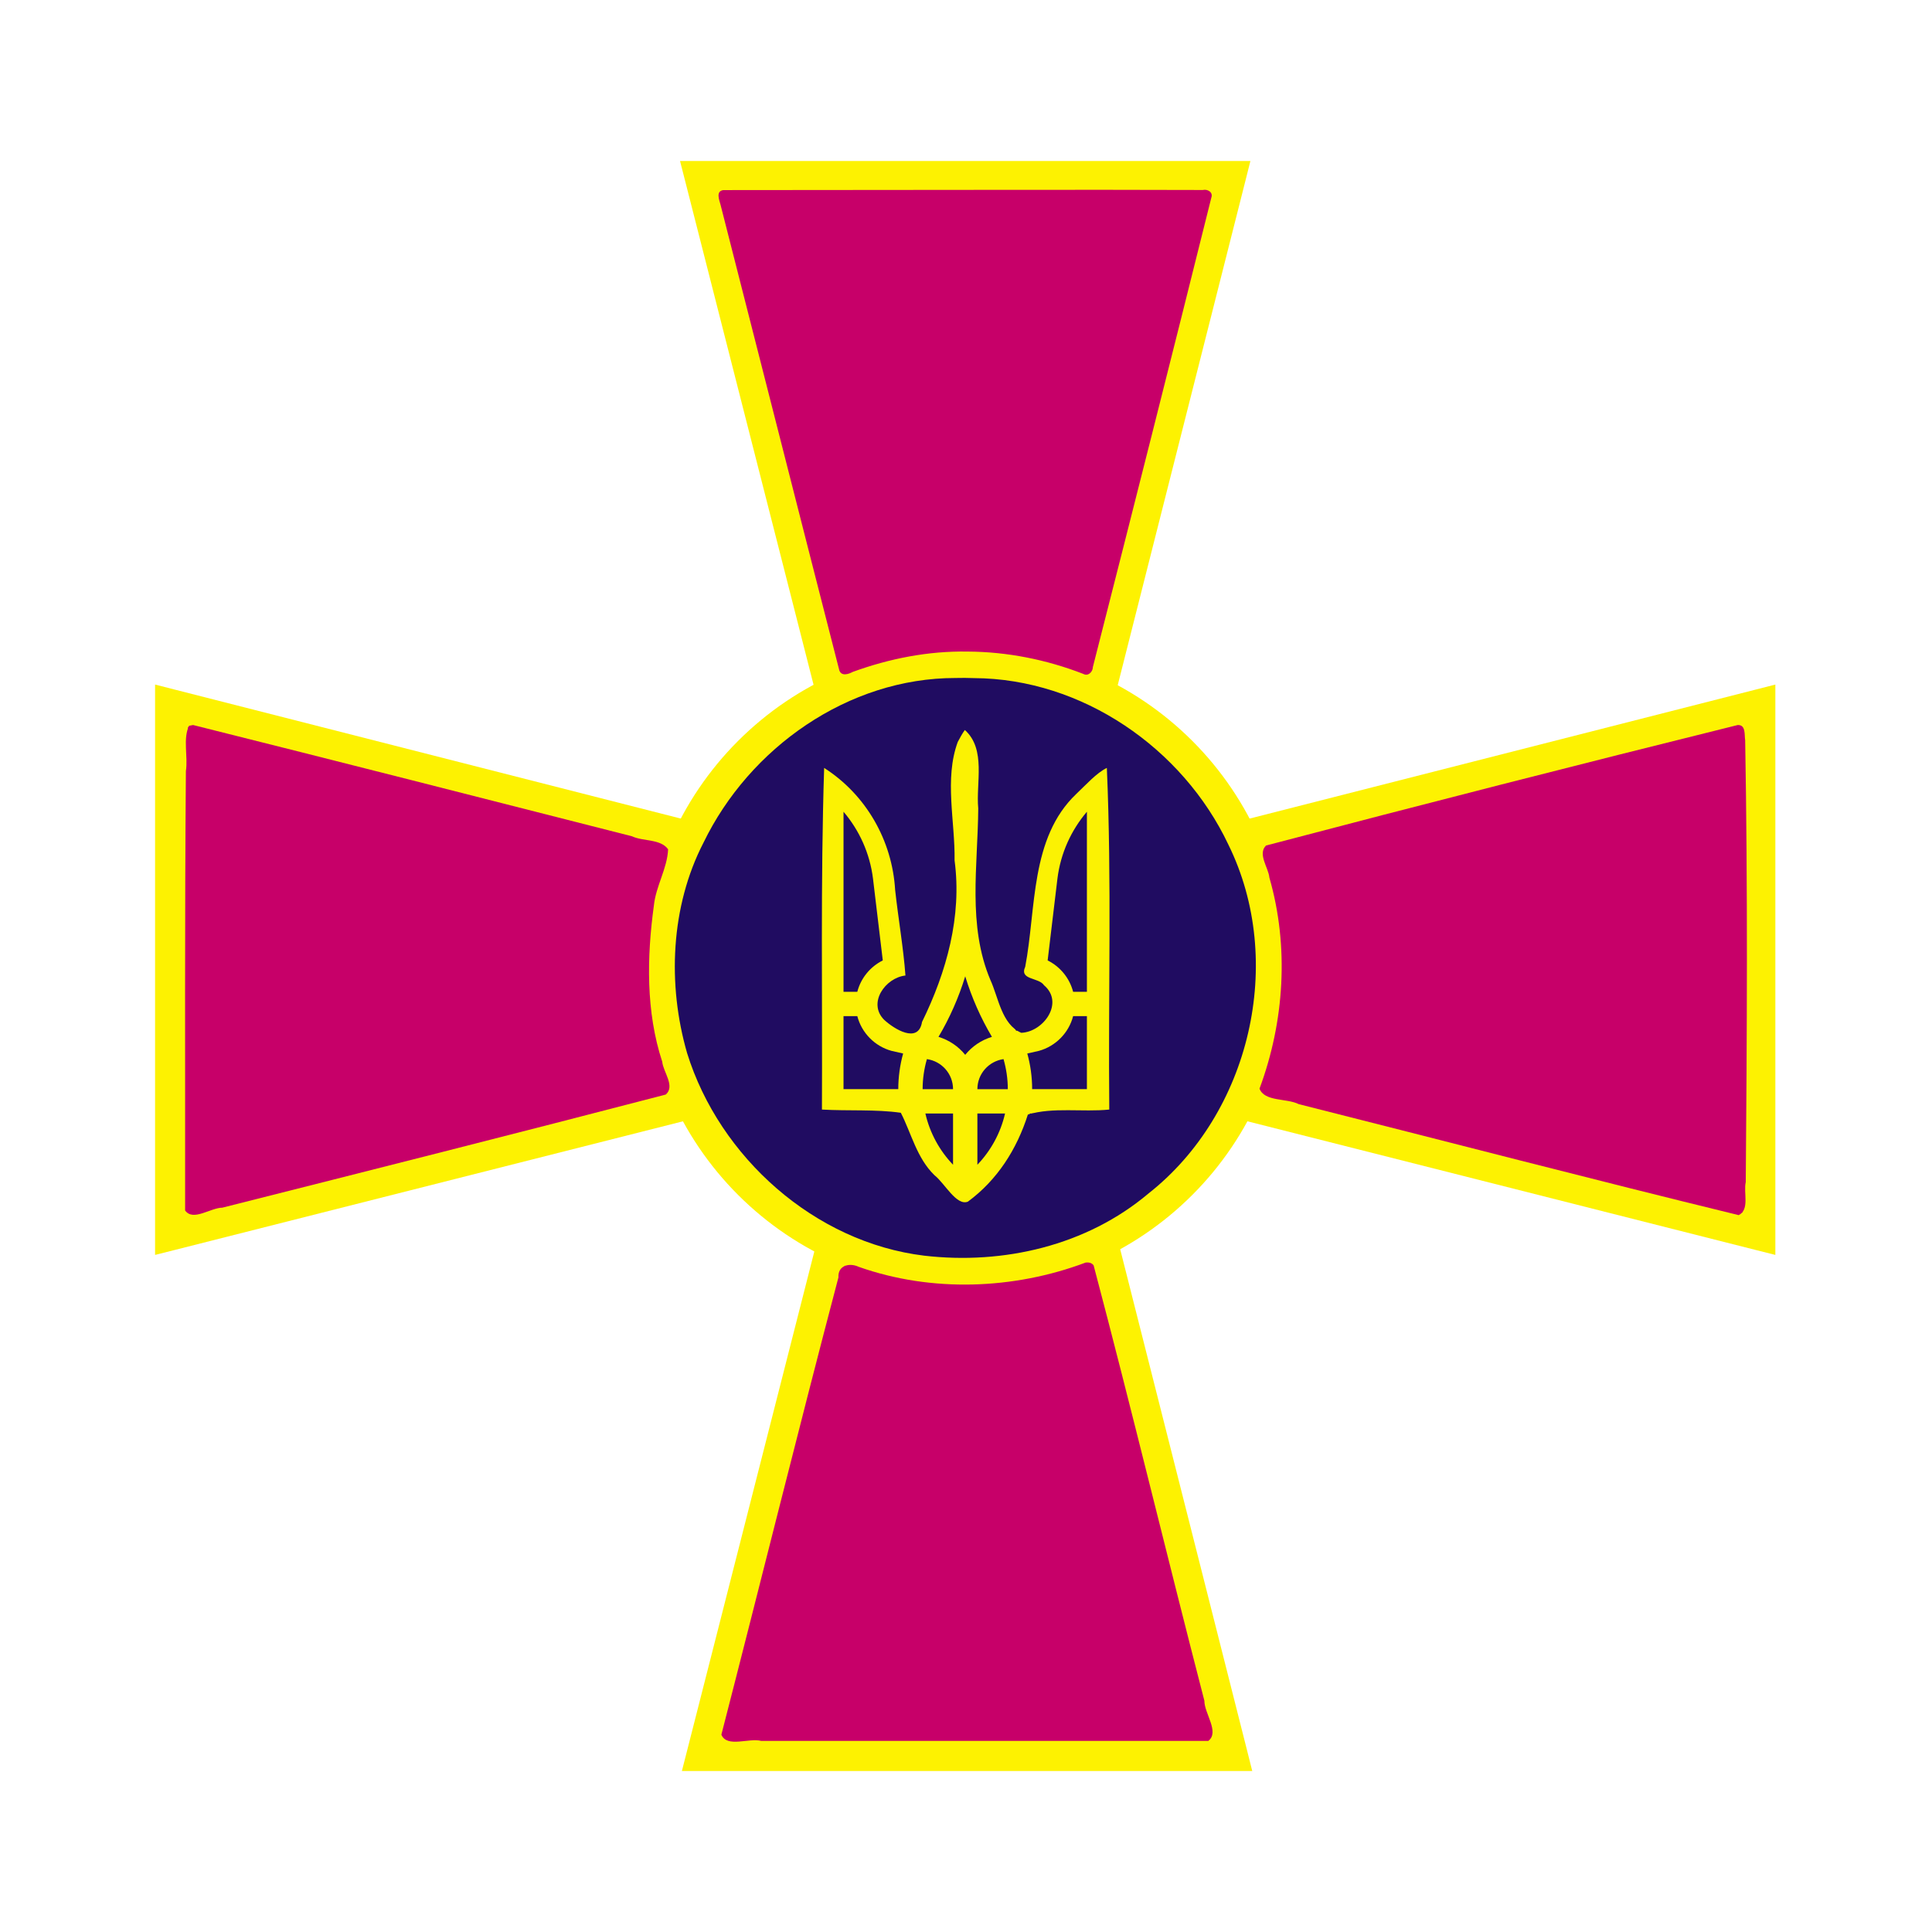 <svg:svg xmlns:dc="http://purl.org/dc/elements/1.1/" xmlns:ns1="http://sodipodi.sourceforge.net/DTD/sodipodi-0.dtd" xmlns:ns2="http://www.inkscape.org/namespaces/inkscape" xmlns:ns4="http://creativecommons.org/ns#" xmlns:ns6="http://www.w3.org/1999/xlink" xmlns:rdf="http://www.w3.org/1999/02/22-rdf-syntax-ns#" xmlns:svg="http://www.w3.org/2000/svg" height="771.998" id="svg2" version="1.1" viewBox="2.776 -2.842170943040401e-14 771.998 771.998" width="771.998" ns1:docname="VSU.svg" ns2:version="0.48.3.1 r9886">
  <svg:defs id="defs4">
    <svg:filter color-interpolation-filters="sRGB" id="filter4322" ns2:label="Drop Shadow">
      <svg:feFlood flood-color="rgb(0,0,0)" flood-opacity="1" id="feFlood4324" result="flood" />
      <svg:feComposite id="feComposite4326" in="flood" in2="SourceGraphic" operator="in" result="composite1" />
      <svg:feGaussianBlur id="feGaussianBlur4328" result="blur" stdDeviation="5" />
      <svg:feOffset dx="0" dy="0" id="feOffset4330" result="offset" />
      <svg:feComposite id="feComposite4332" in="SourceGraphic" in2="offset" operator="over" result="composite2" />
    </svg:filter>
    <svg:filter color-interpolation-filters="sRGB" id="filter4443" ns2:label="Inner Shadow" ns2:menu="Shadows and Glows" ns2:menu-tooltip="Adds a colorizable drop shadow inside">
      <svg:feGaussianBlur id="feGaussianBlur4445" result="result8" stdDeviation="4" />
      <svg:feOffset dx="4" dy="4" id="feOffset4447" result="result11" />
      <svg:feComposite id="feComposite4449" in="SourceGraphic" in2="result11" operator="in" result="result6" />
      <svg:feFlood flood-color="rgb(0,0,0)" flood-opacity="1" id="feFlood4451" in="result6" result="result10" />
      <svg:feBlend id="feBlend4453" in="result6" in2="result10" mode="normal" result="result12" />
      <svg:feComposite id="feComposite4455" in2="SourceGraphic" operator="in" result="result2" />
    </svg:filter>
    <svg:filter color-interpolation-filters="sRGB" id="filter4457" ns2:label="Darken edges" ns2:menu="Shadows and Glows" ns2:menu-tooltip="Darken the edges with an inner blur">
      <svg:feGaussianBlur id="feGaussianBlur4459" result="result6" stdDeviation="5" />
      <svg:feComposite id="feComposite4461" in="SourceGraphic" in2="result6" operator="atop" result="result8" />
      <svg:feComposite id="feComposite4463" in="result8" in2="SourceAlpha" operator="atop" result="result9" />
    </svg:filter>
    <svg:filter color-interpolation-filters="sRGB" id="filter4457-6" ns2:label="Darken edges" ns2:menu="Shadows and Glows" ns2:menu-tooltip="Darken the edges with an inner blur">
      <svg:feGaussianBlur id="feGaussianBlur4459-4" result="result6" stdDeviation="5" />
      <svg:feComposite id="feComposite4461-7" in="SourceGraphic" in2="result6" operator="atop" result="result8" />
      <svg:feComposite id="feComposite4463-2" in="result8" in2="SourceAlpha" operator="atop" result="result9" />
    </svg:filter>
    <svg:filter color-interpolation-filters="sRGB" id="filter4457-2" ns2:label="Darken edges" ns2:menu="Shadows and Glows" ns2:menu-tooltip="Darken the edges with an inner blur">
      <svg:feGaussianBlur id="feGaussianBlur4459-9" result="result6" stdDeviation="5" />
      <svg:feComposite id="feComposite4461-3" in="SourceGraphic" in2="result6" operator="atop" result="result8" />
      <svg:feComposite id="feComposite4463-4" in="result8" in2="SourceAlpha" operator="atop" result="result9" />
    </svg:filter>
    <svg:filter color-interpolation-filters="sRGB" id="filter4457-1" ns2:label="Darken edges" ns2:menu="Shadows and Glows" ns2:menu-tooltip="Darken the edges with an inner blur">
      <svg:feGaussianBlur id="feGaussianBlur4459-1" result="result6" stdDeviation="5" />
      <svg:feComposite id="feComposite4461-70" in="SourceGraphic" in2="result6" operator="atop" result="result8" />
      <svg:feComposite id="feComposite4463-28" in="result8" in2="SourceAlpha" operator="atop" result="result9" />
    </svg:filter>
    <svg:filter color-interpolation-filters="sRGB" id="filter4641" ns2:label="Darken edges" ns2:menu="Shadows and Glows" ns2:menu-tooltip="Darken the edges with an inner blur">
      <svg:feGaussianBlur id="feGaussianBlur4643" result="result6" stdDeviation="1.5" />
      <svg:feComposite id="feComposite4645" in="SourceGraphic" in2="result6" operator="atop" result="result8" />
      <svg:feComposite id="feComposite4647" in="result8" in2="SourceAlpha" operator="atop" result="result9" />
    </svg:filter>
  </svg:defs>
  <ns1:namedview bordercolor="#666666" borderopacity="1.0" fit-margin-bottom="0" fit-margin-left="0" fit-margin-right="0" fit-margin-top="0" id="base" pagecolor="#ffffff" showgrid="false" ns2:current-layer="layer1" ns2:cx="200.56602" ns2:cy="522.63232" ns2:document-units="px" ns2:pageopacity="0.0" ns2:pageshadow="2" ns2:window-height="1000" ns2:window-maximized="1" ns2:window-width="1280" ns2:window-x="0" ns2:window-y="24" ns2:zoom="0.70710678" />
  <svg:g id="layer1" transform="translate(551.319,-97.792)" ns2:groupmode="layer" ns2:label="Layer 1">
    <svg:g id="g4280" style="stroke:none;filter:url(#filter4322)" transform="translate(1049.955,-1662.009)">
      <svg:g id="g3511" style="stroke:none" transform="translate(-1584.503,1465.728)">
        <svg:g id="g3508" style="stroke:none">
          <svg:use height="744.09" id="use4620" style="stroke:none" transform="matrix(-1,0,0,1,743.38,0)" width="744.094" x="0" y="0" ns6:href="#use4618" />
        </svg:g>
        <svg:use height="744.09" id="use4618" style="stroke:none" transform="matrix(0,1,-1,0,1053.814,309.874)" width="744.094" x="0" y="0" ns6:href="#g4593-0" />
      </svg:g>
      <svg:g id="g3525" style="stroke:none" transform="translate(-1584.503,1465.728)">
        <svg:g id="g3505" style="stroke:none">
          <svg:g id="use4603" style="stroke:none" transform="matrix(1,0,0,-1,-292.21,1216.113)">
            <svg:path d="m 618.997,455.725 -59.846,-234.781 210.996,0 -59.432,234.781 -91.718,0 z" id="path4055" style="fill:#c70069;fill-opacity:1;stroke:none" ns1:nodetypes="ccccc" ns2:connector-curvature="0" />
            <svg:path d="m 550.688,214.375 2.094,8.188 59.844,234.781 1.25,4.969 5.125,0 91.719,0 5.125,0 1.25,-4.969 59.438,-234.781 2.062,-8.188 -8.438,0 -211,0 -8.469,0 z m 16.938,13.156 194.062,0 -56.094,221.625 -81.469,0 -56.5,-221.625 z" id="path4057" style="font-size:medium;font-style:normal;font-variant:normal;font-weight:normal;font-stretch:normal;text-indent:0;text-align:start;text-decoration:none;line-height:normal;letter-spacing:normal;word-spacing:normal;text-transform:none;direction:ltr;block-progression:tb;writing-mode:lr-tb;text-anchor:start;color:#000000;fill:#fdf201;fill-opacity:1;fill-rule:nonzero;stroke:none;stroke-width:0.5;marker:none;visibility:visible;display:inline;overflow:visible;enable-background:accumulate;font-family:AlArabiya;-inkscape-font-specification:AlArabiya" ns2:connector-curvature="0" />
          </svg:g>
        </svg:g>
        <svg:g id="g4593-0" style="stroke:none" transform="translate(-292.951,144.031)">
          <svg:path d="m 618.997,455.725 -59.846,-234.781 210.996,0 -59.432,234.781 -91.718,0 z" id="path3795" style="fill:#c70069;fill-opacity:1;stroke:none" ns1:nodetypes="ccccc" ns2:connector-curvature="0" />
          <svg:path d="m 550.688,214.375 2.094,8.188 59.844,234.781 1.25,4.969 5.125,0 91.719,0 5.125,0 1.25,-4.969 59.438,-234.781 2.062,-8.188 -8.438,0 -211,0 -8.469,0 z m 16.938,13.156 194.062,0 -56.094,221.625 -81.469,0 -56.5,-221.625 z" id="path3797" style="font-size:medium;font-style:normal;font-variant:normal;font-weight:normal;font-stretch:normal;text-indent:0;text-align:start;text-decoration:none;line-height:normal;letter-spacing:normal;word-spacing:normal;text-transform:none;direction:ltr;block-progression:tb;writing-mode:lr-tb;text-anchor:start;color:#000000;fill:#fdf201;fill-opacity:1;fill-rule:nonzero;stroke:none;stroke-width:0.5;marker:none;visibility:visible;display:inline;overflow:visible;enable-background:accumulate;font-family:AlArabiya;-inkscape-font-specification:AlArabiya" ns2:connector-curvature="0" />
        </svg:g>
      </svg:g>
      <svg:path d="m 383.353,223.027 c 0,33.474 -27.136,60.609 -60.609,60.609 -33.474,0 -60.609,-27.136 -60.609,-60.609 0,-33.474 27.136,-60.609 60.609,-60.609 33.474,0 60.609,27.136 60.609,60.609 z" id="path4696" style="fill:#200c61;fill-opacity:1;stroke:none" transform="matrix(2.009,0,0,2.009,-1861.264,1698.455)" ns1:cx="322.74374" ns1:cy="223.02695" ns1:rx="60.609154" ns1:ry="60.609154" ns1:type="arc" />
      <svg:g id="g4645" style="stroke:none" transform="translate(-1584.503,1465.728)">
        <svg:path d="m 371.69,583.593 c -4.532,5.142 -7.294,11.873 -7.294,19.261 0.269,16.222 2.259,32.411 2.431,48.627 0.36,15.114 -4.174,29.309 -9.688,43.157 -1.837,3.827 -3.824,7.572 -5.813,11.321 l -5.85,-1.178 c -5.264,-1.052 -8.689,-6.171 -7.636,-11.435 0.921,-4.606 4.975,-7.805 9.498,-7.826 l 2.127,0.228 -4.749,-39.662 c -1.552,-17.662 -10.664,-33.154 -24.086,-43.233 -2.306,-1.732 -4.75,-3.316 -7.294,-4.711 l 0,140.868 32.52,0 c 2.432,13.2 9.696,24.699 19.907,32.596 2.429,1.674 4.463,3.882 5.926,6.458 1.463,-2.577 3.498,-4.784 5.926,-6.458 10.211,-7.897 17.475,-19.396 19.907,-32.596 l 32.52,0 0,-140.868 c -2.544,1.395 -4.988,2.979 -7.294,4.711 -13.422,10.079 -22.534,25.571 -24.086,43.233 l -4.749,39.662 2.127,-0.228 c 4.522,0.021 8.577,3.22 9.498,7.826 1.052,5.264 -2.372,10.383 -7.636,11.435 l -5.85,1.178 c -1.988,-3.749 -3.975,-7.494 -5.812,-11.321 -5.513,-13.848 -10.047,-28.043 -9.688,-43.157 0.173,-16.217 2.163,-32.406 2.431,-48.627 0,-7.388 -2.762,-14.119 -7.294,-19.261 z m -48.627,34.837 c 6.294,7.386 10.518,16.591 11.777,26.707 l 3.913,32.71 c -4.983,2.481 -8.76,7.031 -10.181,12.537 l -5.509,0 0,-71.953 z m 97.255,0 0,71.953 -5.509,0 c -1.422,-5.506 -5.199,-10.056 -10.181,-12.537 l 3.913,-32.71 c 1.259,-10.116 5.483,-19.321 11.777,-26.707 z m -48.627,65.761 c 2.612,8.545 6.207,16.658 10.675,24.2 -4.25,1.291 -7.949,3.803 -10.675,7.18 -2.726,-3.377 -6.425,-5.889 -10.675,-7.18 4.469,-7.541 8.063,-15.655 10.675,-24.2 z m -48.627,15.918 5.509,0 c 1.737,6.712 6.977,12.015 13.638,13.866 l 4.673,1.064 c -1.251,4.536 -1.938,9.315 -1.938,14.246 l -21.882,0 0,-29.176 z m 91.746,0 5.509,0 0,29.176 -21.882,0 c 0,-4.932 -0.686,-9.711 -1.938,-14.246 l 4.673,-1.064 c 6.662,-1.851 11.902,-7.155 13.638,-13.866 z m -58.429,17.172 c 5.9,0.834 10.447,5.876 10.447,12.005 l -12.157,0 c 0,-4.169 0.618,-8.187 1.71,-12.005 z m 30.62,0 c 1.092,3.818 1.71,7.836 1.71,12.005 l -12.157,0 c 0,-6.129 4.548,-11.171 10.447,-12.005 z m -31.228,21.73 11.055,0 0,20.477 c -5.365,-5.609 -9.263,-12.652 -11.055,-20.477 z m 20.781,0 11.055,0 c -1.793,7.825 -5.69,14.868 -11.055,20.477 l 0,-20.477 z" id="path7306-9" style="fill:#fbf203;fill-opacity:1;fill-rule:evenodd;stroke:none" ns2:connector-curvature="0" />
        <svg:path d="m 371.703,552.501 c -70.812,0 -128.399,57.525 -128.399,128.337 0,70.812 57.587,128.337 128.399,128.337 70.812,0 128.337,-57.525 128.337,-128.337 0,-70.812 -57.525,-128.337 -128.337,-128.337 z m 0,13.122 c 63.697,0 115.151,51.517 115.151,115.214 0,63.697 -51.454,115.214 -115.151,115.214 -63.697,0 -115.214,-51.517 -115.214,-115.214 0,-63.697 51.517,-115.214 115.214,-115.214 z" id="path2915" style="font-size:medium;font-style:normal;font-variant:normal;font-weight:normal;font-stretch:normal;text-indent:0;text-align:start;text-decoration:none;line-height:normal;letter-spacing:normal;word-spacing:normal;text-transform:none;direction:ltr;block-progression:tb;writing-mode:lr-tb;text-anchor:start;color:#000000;fill:#fdf201;fill-opacity:1;fill-rule:nonzero;stroke:none;stroke-width:0.5;marker:none;visibility:visible;display:inline;overflow:visible;enable-background:accumulate;font-family:AlArabiya;-inkscape-font-specification:AlArabiya" ns2:connector-curvature="0" />
      </svg:g>
    </svg:g>
    <svg:path d="m 407.678,75.858 c -38.637,0.022 -77.274,0.067 -115.91,0.099 -3.089,0.49 -1.56,3.952 -1.06,5.923 15.838,61.998 31.561,124.035 47.453,186.012 0.888,2.445 3.698,1.49 5.37,0.586 14.7,-5.349 30.192,-8.389 45.873,-8.121 15.802,0.072 31.495,3.205 46.233,8.922 1.968,1.078 3.806,-0.801 3.842,-2.777 15.942,-62.485 31.746,-125.004 47.339,-187.584 0.746,-2.148 -1.527,-3.445 -3.414,-2.999 -25.242,-0.101 -50.485,-0.07 -75.727,-0.061 z" id="path4441" style="color:#000000;fill:#c70069;fill-opacity:1;fill-rule:nonzero;stroke:none;stroke-width:4;marker:none;visibility:visible;display:inline;overflow:visible;enable-background:accumulate;filter:url(#filter4457)" transform="translate(-551.319,97.792)" ns2:connector-curvature="0" />
    <svg:path d="m 697.152,289.706 c -62.937,15.614 -125.793,31.657 -188.5,48.156 -3.423,3.445 0.969,8.809 1.344,12.781 7.941,27.61 6.024,57.561 -3.938,84.375 2.047,5.272 10.87,3.756 15.661,6.175 58.598,14.779 117.118,30.049 175.807,44.356 4.5,-2.197 1.829,-9.087 2.828,-13.187 0.49,-58.849 0.816,-117.72 -0.234,-176.563 -0.367,-2.125 0.37,-6.192 -2.969,-6.094 z" id="path4494" style="color:#000000;fill:#c70069;fill-opacity:1;fill-rule:nonzero;stroke:none;stroke-width:4;marker:none;visibility:visible;display:inline;overflow:visible;enable-background:accumulate;filter:url(#filter4457-6)" transform="translate(-551.319,97.792)" ns2:connector-curvature="0" />
    <svg:path d="m 78.308,290.019 c -2.509,5.193 -0.358,12.271 -1.25,18.062 -0.509,58.53 -0.248,117.062 -0.312,175.594 3.16,4.494 10.132,-1.068 14.847,-1.105 59.106,-14.928 118.225,-29.843 177.215,-45.208 3.871,-3.355 -1.038,-9.007 -1.406,-13.094 -6.569,-19.98 -6.168,-41.795 -3.344,-62.438 0.798,-7.792 5.34,-14.762 5.688,-22.469 -3.078,-4.247 -9.965,-3.074 -14.47,-5.209 -58.43,-14.885 -116.852,-29.811 -175.343,-44.447 l -0.982,0.189 -0.643,0.124 z" id="path4599" style="color:#000000;fill:#c70069;fill-opacity:1;fill-rule:nonzero;stroke:none;stroke-width:4;marker:none;visibility:visible;display:inline;overflow:visible;enable-background:accumulate;filter:url(#filter4457-1)" transform="translate(-551.319,97.792)" ns2:connector-curvature="0" />
    <svg:path d="m 436.621,504.487 c -28.728,10.806 -61.585,12.018 -90.719,1.719 -3.562,-1.688 -8.38,-0.706 -8.105,4.238 -16.015,60.787 -31.08,121.826 -46.77,182.7 2.225,5.351 11.055,1.188 15.938,2.5 59.542,0 119.083,0 178.625,0 4.612,-3.517 -1.609,-11.001 -1.564,-16.055 -14.98,-57.913 -28.967,-116.156 -44.248,-173.945 -0.686,-1.032 -2,-1.3 -3.156,-1.156 z" id="path4601" style="color:#000000;fill:#c70069;fill-opacity:1;fill-rule:nonzero;stroke:none;stroke-width:4;marker:none;visibility:visible;display:inline;overflow:visible;enable-background:accumulate;filter:url(#filter4457-2)" transform="translate(-551.319,97.792)" ns2:connector-curvature="0" />
    <svg:path d="m 384.552,270.917 c -42.836,-0.003 -82.29,27.857 -100.674,65.805 -13.148,25.465 -14.472,56.691 -6.541,84.102 12.947,41.632 51.026,75.62 94.708,80.92 31.684,3.69 64.923,-4.003 89.582,-24.793 40.746,-32.014 54.96,-92.81 32.003,-139.426 -18.237,-38.594 -58.495,-66.343 -101.609,-66.562 -2.489,-0.087 -4.98,-0.117 -7.469,-0.046 z m 3.756,20.771 c 8.591,7.699 4.384,21.228 5.357,31.333 -0.148,22.895 -4.348,46.739 4.852,68.546 3.257,7.075 4.474,17.718 12.33,21.125 8.949,-0.347 17.286,-12.07 9.104,-19.003 -2.115,-3.231 -9.951,-1.988 -7.513,-7.38 4.454,-23.279 1.878,-51.447 20.418,-69.076 3.792,-3.57 8.073,-8.407 12.198,-10.386 1.978,45.454 0.512,91.019 0.972,136.516 -10.709,1.078 -22.451,-1.052 -32.527,1.989 -4.404,13.865 -12.215,26.161 -23.99,34.819 -4.571,1.768 -9.148,-7.252 -13.31,-10.556 -7.076,-6.818 -9.295,-16.854 -13.468,-24.97 -10.158,-1.444 -21.074,-0.677 -31.522,-1.281 0.218,-45.503 -0.581,-91.031 0.884,-136.516 16.779,10.728 27.21,29.043 28.371,48.807 1.223,11.186 3.343,23.424 4.112,34.146 -8.039,0.876 -15.205,10.982 -8.529,17.678 3.896,3.637 13.699,9.802 15.16,0.873 9.787,-19.947 16,-42.171 13.002,-64.554 0.243,-15.594 -4.182,-32.476 1.271,-47.334 0.857,-1.604 1.795,-3.355 2.828,-4.773 z" id="path4639" style="color:#000000;fill:#200c61;fill-opacity:1;fill-rule:nonzero;stroke:none;stroke-width:4;marker:none;visibility:visible;display:inline;overflow:visible;enable-background:accumulate;filter:url(#filter4457-1)" transform="translate(-551.319,97.792)" ns2:connector-curvature="0" />
  </svg:g>
</svg:svg>